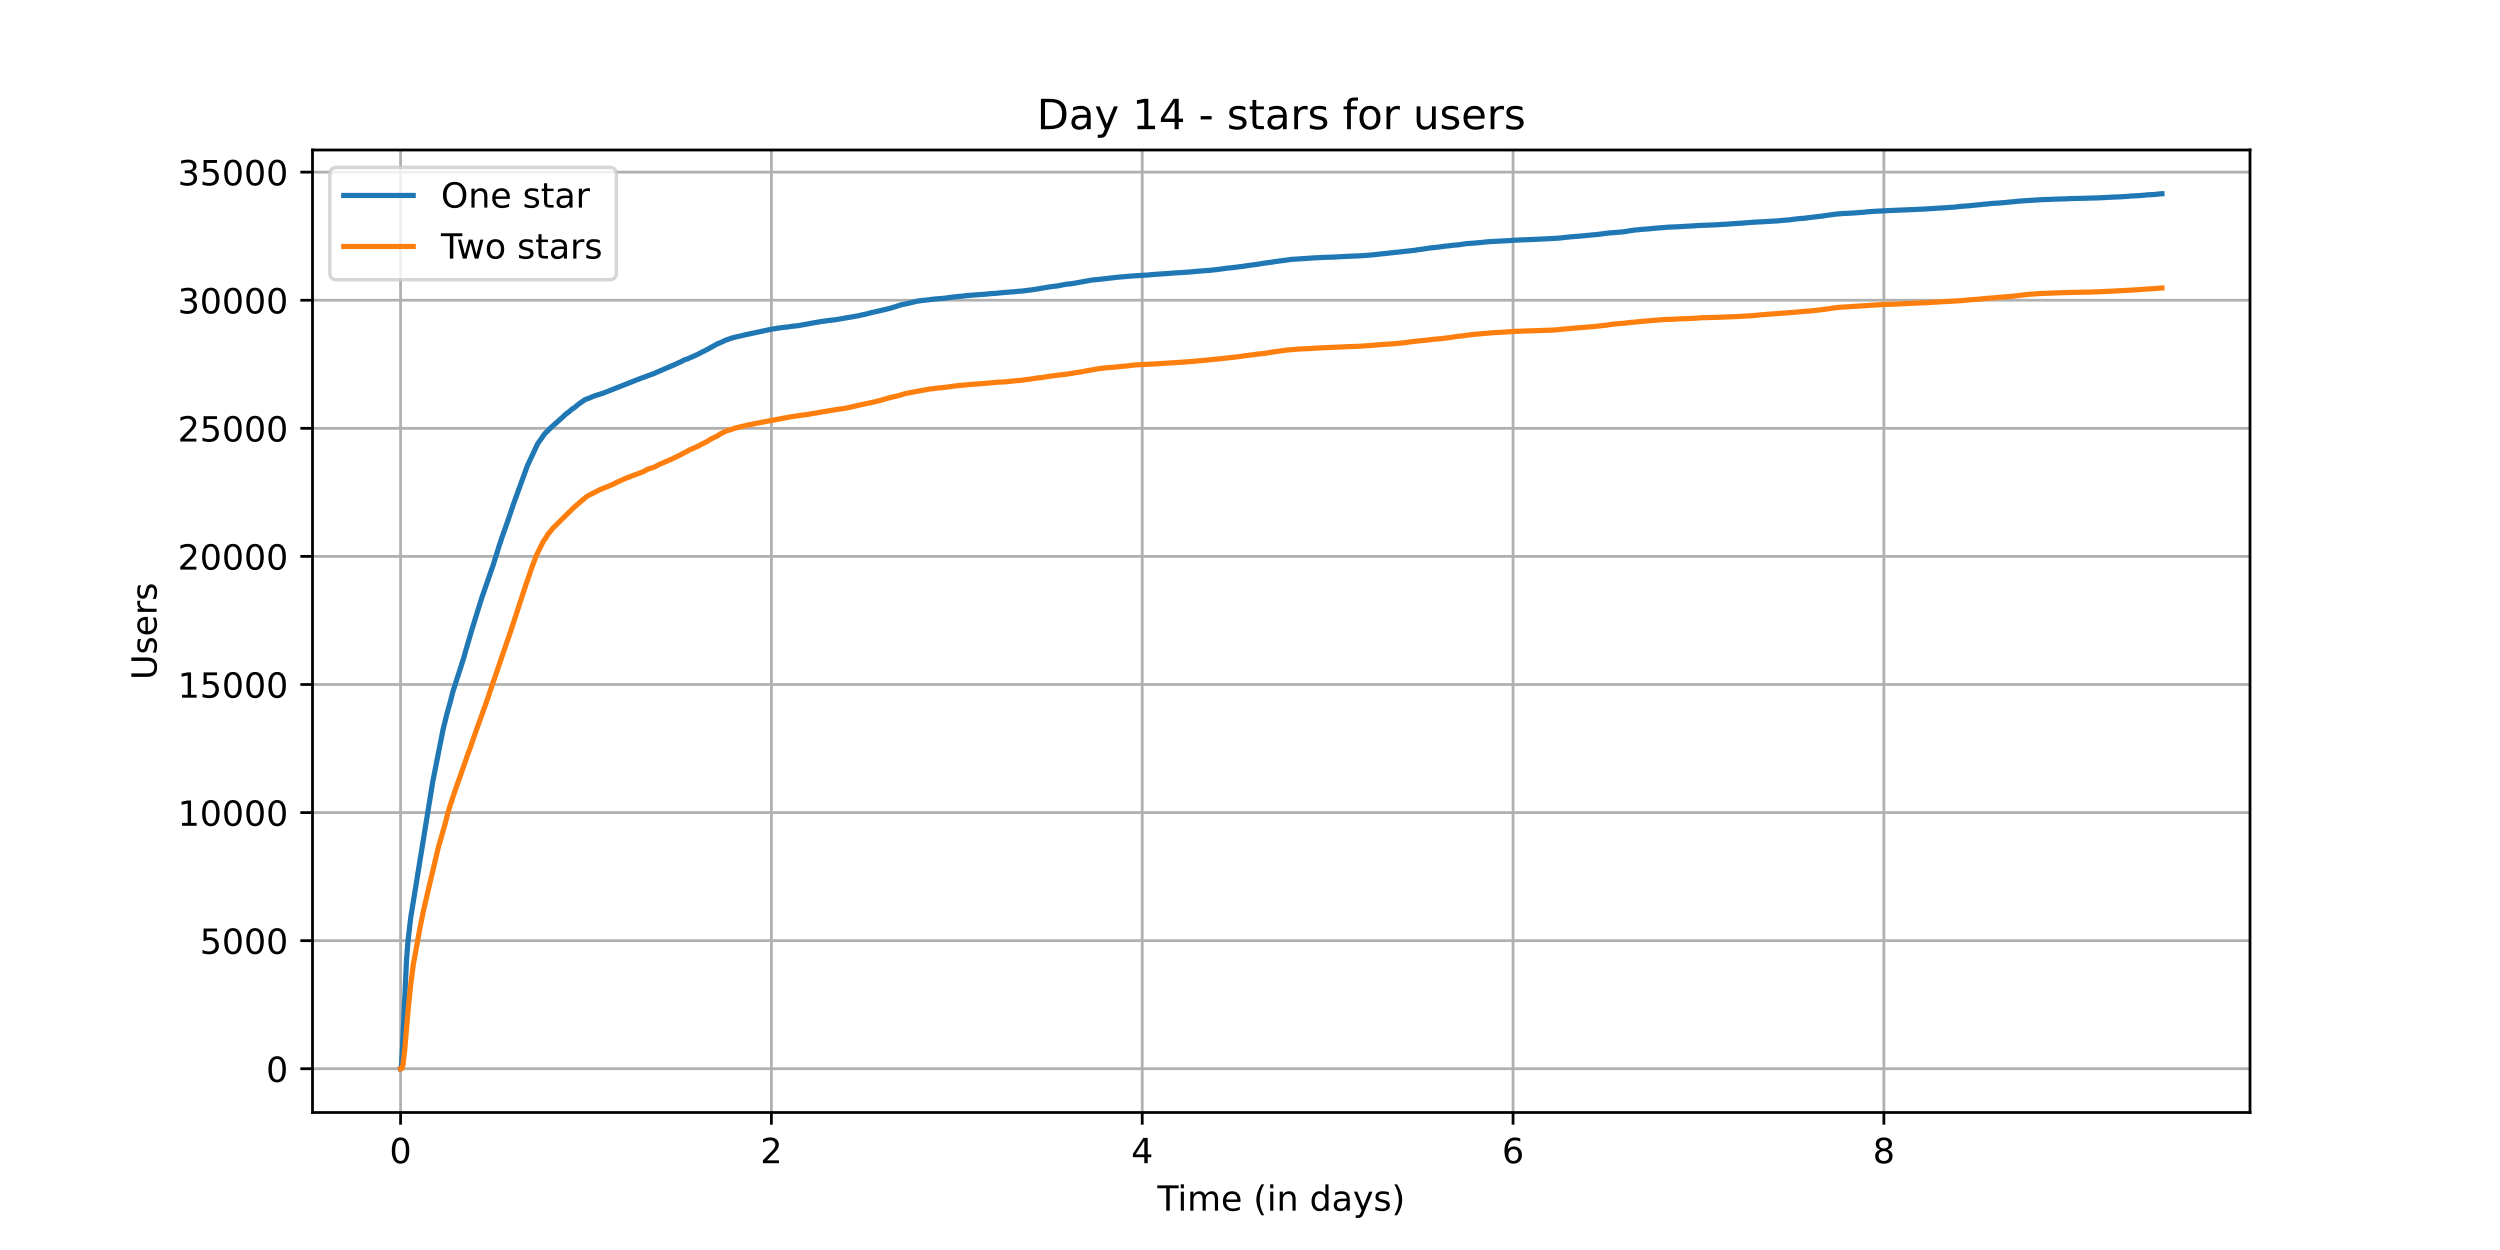 <?xml version="1.0" encoding="utf-8" standalone="no"?>
<!DOCTYPE svg PUBLIC "-//W3C//DTD SVG 1.1//EN"
  "http://www.w3.org/Graphics/SVG/1.1/DTD/svg11.dtd">
<!-- Created with matplotlib (https://matplotlib.org/) -->
<svg height="360pt" version="1.1" viewBox="0 0 720 360" width="720pt" xmlns="http://www.w3.org/2000/svg" xmlns:xlink="http://www.w3.org/1999/xlink">
 <defs>
  <style type="text/css">*{stroke-linecap:butt;stroke-linejoin:round;}</style>
 </defs>
 <g id="figure_1">
  <g id="patch_1">
   <path d="M 0 360 
L 720 360 
L 720 0 
L 0 0 
z
" style="fill:#ffffff;"/>
  </g>
  <g id="axes_1">
   <g id="patch_2">
    <path d="M 90 320.4 
L 648 320.4 
L 648 43.2 
L 90 43.2 
z
" style="fill:#ffffff;"/>
   </g>
   <g id="matplotlib.axis_1">
    <g id="xtick_1">
     <g id="line2d_1">
      <path clip-path="url(#p4c98aab9db)" d="M 115.364 320.4 
L 115.364 43.2 
" style="fill:none;stroke:#b0b0b0;stroke-linecap:square;stroke-width:0.8;"/>
     </g>
     <g id="line2d_2">
      <defs>
       <path d="M 0 0 
L 0 3.5 
" id="m13e9b5acd9" style="stroke:#000000;stroke-width:0.8;"/>
      </defs>
      <g>
       <use style="stroke:#000000;stroke-width:0.8;" x="115.364" xlink:href="#m13e9b5acd9" y="320.4"/>
      </g>
     </g>
     <g id="text_1">
      <!-- 0 -->
      <g transform="translate(112.182 334.998)scale(0.1 -0.1)">
       <defs>
        <path d="M 31.781 66.406 
Q 24.172 66.406 20.328 58.906 
Q 16.5 51.422 16.5 36.375 
Q 16.5 21.391 20.328 13.891 
Q 24.172 6.391 31.781 6.391 
Q 39.453 6.391 43.281 13.891 
Q 47.125 21.391 47.125 36.375 
Q 47.125 51.422 43.281 58.906 
Q 39.453 66.406 31.781 66.406 
z
M 31.781 74.219 
Q 44.047 74.219 50.516 64.516 
Q 56.984 54.828 56.984 36.375 
Q 56.984 17.969 50.516 8.266 
Q 44.047 -1.422 31.781 -1.422 
Q 19.531 -1.422 13.062 8.266 
Q 6.594 17.969 6.594 36.375 
Q 6.594 54.828 13.062 64.516 
Q 19.531 74.219 31.781 74.219 
z
" id="DejaVuSans-48"/>
       </defs>
       <use xlink:href="#DejaVuSans-48"/>
      </g>
     </g>
    </g>
    <g id="xtick_2">
     <g id="line2d_3">
      <path clip-path="url(#p4c98aab9db)" d="M 222.162 320.4 
L 222.162 43.2 
" style="fill:none;stroke:#b0b0b0;stroke-linecap:square;stroke-width:0.8;"/>
     </g>
     <g id="line2d_4">
      <g>
       <use style="stroke:#000000;stroke-width:0.8;" x="222.162" xlink:href="#m13e9b5acd9" y="320.4"/>
      </g>
     </g>
     <g id="text_2">
      <!-- 2 -->
      <g transform="translate(218.981 334.998)scale(0.1 -0.1)">
       <defs>
        <path d="M 19.188 8.297 
L 53.609 8.297 
L 53.609 0 
L 7.328 0 
L 7.328 8.297 
Q 12.938 14.109 22.625 23.891 
Q 32.328 33.688 34.812 36.531 
Q 39.547 41.844 41.422 45.531 
Q 43.312 49.219 43.312 52.781 
Q 43.312 58.594 39.234 62.25 
Q 35.156 65.922 28.609 65.922 
Q 23.969 65.922 18.812 64.312 
Q 13.672 62.703 7.812 59.422 
L 7.812 69.391 
Q 13.766 71.781 18.938 73 
Q 24.125 74.219 28.422 74.219 
Q 39.75 74.219 46.484 68.547 
Q 53.219 62.891 53.219 53.422 
Q 53.219 48.922 51.531 44.891 
Q 49.859 40.875 45.406 35.406 
Q 44.188 33.984 37.641 27.219 
Q 31.109 20.453 19.188 8.297 
z
" id="DejaVuSans-50"/>
       </defs>
       <use xlink:href="#DejaVuSans-50"/>
      </g>
     </g>
    </g>
    <g id="xtick_3">
     <g id="line2d_5">
      <path clip-path="url(#p4c98aab9db)" d="M 328.96 320.4 
L 328.96 43.2 
" style="fill:none;stroke:#b0b0b0;stroke-linecap:square;stroke-width:0.8;"/>
     </g>
     <g id="line2d_6">
      <g>
       <use style="stroke:#000000;stroke-width:0.8;" x="328.96" xlink:href="#m13e9b5acd9" y="320.4"/>
      </g>
     </g>
     <g id="text_3">
      <!-- 4 -->
      <g transform="translate(325.779 334.998)scale(0.1 -0.1)">
       <defs>
        <path d="M 37.797 64.312 
L 12.891 25.391 
L 37.797 25.391 
z
M 35.203 72.906 
L 47.609 72.906 
L 47.609 25.391 
L 58.016 25.391 
L 58.016 17.188 
L 47.609 17.188 
L 47.609 0 
L 37.797 0 
L 37.797 17.188 
L 4.891 17.188 
L 4.891 26.703 
z
" id="DejaVuSans-52"/>
       </defs>
       <use xlink:href="#DejaVuSans-52"/>
      </g>
     </g>
    </g>
    <g id="xtick_4">
     <g id="line2d_7">
      <path clip-path="url(#p4c98aab9db)" d="M 435.759 320.4 
L 435.759 43.2 
" style="fill:none;stroke:#b0b0b0;stroke-linecap:square;stroke-width:0.8;"/>
     </g>
     <g id="line2d_8">
      <g>
       <use style="stroke:#000000;stroke-width:0.8;" x="435.759" xlink:href="#m13e9b5acd9" y="320.4"/>
      </g>
     </g>
     <g id="text_4">
      <!-- 6 -->
      <g transform="translate(432.578 334.998)scale(0.1 -0.1)">
       <defs>
        <path d="M 33.016 40.375 
Q 26.375 40.375 22.484 35.828 
Q 18.609 31.297 18.609 23.391 
Q 18.609 15.531 22.484 10.953 
Q 26.375 6.391 33.016 6.391 
Q 39.656 6.391 43.531 10.953 
Q 47.406 15.531 47.406 23.391 
Q 47.406 31.297 43.531 35.828 
Q 39.656 40.375 33.016 40.375 
z
M 52.594 71.297 
L 52.594 62.312 
Q 48.875 64.062 45.094 64.984 
Q 41.312 65.922 37.594 65.922 
Q 27.828 65.922 22.672 59.328 
Q 17.531 52.734 16.797 39.406 
Q 19.672 43.656 24.016 45.922 
Q 28.375 48.188 33.594 48.188 
Q 44.578 48.188 50.953 41.516 
Q 57.328 34.859 57.328 23.391 
Q 57.328 12.156 50.688 5.359 
Q 44.047 -1.422 33.016 -1.422 
Q 20.359 -1.422 13.672 8.266 
Q 6.984 17.969 6.984 36.375 
Q 6.984 53.656 15.188 63.938 
Q 23.391 74.219 37.203 74.219 
Q 40.922 74.219 44.703 73.484 
Q 48.484 72.75 52.594 71.297 
z
" id="DejaVuSans-54"/>
       </defs>
       <use xlink:href="#DejaVuSans-54"/>
      </g>
     </g>
    </g>
    <g id="xtick_5">
     <g id="line2d_9">
      <path clip-path="url(#p4c98aab9db)" d="M 542.557 320.4 
L 542.557 43.2 
" style="fill:none;stroke:#b0b0b0;stroke-linecap:square;stroke-width:0.8;"/>
     </g>
     <g id="line2d_10">
      <g>
       <use style="stroke:#000000;stroke-width:0.8;" x="542.557" xlink:href="#m13e9b5acd9" y="320.4"/>
      </g>
     </g>
     <g id="text_5">
      <!-- 8 -->
      <g transform="translate(539.376 334.998)scale(0.1 -0.1)">
       <defs>
        <path d="M 31.781 34.625 
Q 24.75 34.625 20.719 30.859 
Q 16.703 27.094 16.703 20.516 
Q 16.703 13.922 20.719 10.156 
Q 24.75 6.391 31.781 6.391 
Q 38.812 6.391 42.859 10.172 
Q 46.922 13.969 46.922 20.516 
Q 46.922 27.094 42.891 30.859 
Q 38.875 34.625 31.781 34.625 
z
M 21.922 38.812 
Q 15.578 40.375 12.031 44.719 
Q 8.5 49.078 8.5 55.328 
Q 8.5 64.062 14.719 69.141 
Q 20.953 74.219 31.781 74.219 
Q 42.672 74.219 48.875 69.141 
Q 55.078 64.062 55.078 55.328 
Q 55.078 49.078 51.531 44.719 
Q 48 40.375 41.703 38.812 
Q 48.828 37.156 52.797 32.312 
Q 56.781 27.484 56.781 20.516 
Q 56.781 9.906 50.312 4.234 
Q 43.844 -1.422 31.781 -1.422 
Q 19.734 -1.422 13.25 4.234 
Q 6.781 9.906 6.781 20.516 
Q 6.781 27.484 10.781 32.312 
Q 14.797 37.156 21.922 38.812 
z
M 18.312 54.391 
Q 18.312 48.734 21.844 45.562 
Q 25.391 42.391 31.781 42.391 
Q 38.141 42.391 41.719 45.562 
Q 45.312 48.734 45.312 54.391 
Q 45.312 60.062 41.719 63.234 
Q 38.141 66.406 31.781 66.406 
Q 25.391 66.406 21.844 63.234 
Q 18.312 60.062 18.312 54.391 
z
" id="DejaVuSans-56"/>
       </defs>
       <use xlink:href="#DejaVuSans-56"/>
      </g>
     </g>
    </g>
    <g id="text_6">
     <!-- Time (in days) -->
     <g transform="translate(333.327 348.677)scale(0.1 -0.1)">
      <defs>
       <path d="M -0.297 72.906 
L 61.375 72.906 
L 61.375 64.594 
L 35.5 64.594 
L 35.5 0 
L 25.594 0 
L 25.594 64.594 
L -0.297 64.594 
z
" id="DejaVuSans-84"/>
       <path d="M 9.422 54.688 
L 18.406 54.688 
L 18.406 0 
L 9.422 0 
z
M 9.422 75.984 
L 18.406 75.984 
L 18.406 64.594 
L 9.422 64.594 
z
" id="DejaVuSans-105"/>
       <path d="M 52 44.188 
Q 55.375 50.25 60.062 53.125 
Q 64.75 56 71.094 56 
Q 79.641 56 84.281 50.016 
Q 88.922 44.047 88.922 33.016 
L 88.922 0 
L 79.891 0 
L 79.891 32.719 
Q 79.891 40.578 77.094 44.375 
Q 74.312 48.188 68.609 48.188 
Q 61.625 48.188 57.562 43.547 
Q 53.516 38.922 53.516 30.906 
L 53.516 0 
L 44.484 0 
L 44.484 32.719 
Q 44.484 40.625 41.703 44.406 
Q 38.922 48.188 33.109 48.188 
Q 26.219 48.188 22.156 43.531 
Q 18.109 38.875 18.109 30.906 
L 18.109 0 
L 9.078 0 
L 9.078 54.688 
L 18.109 54.688 
L 18.109 46.188 
Q 21.188 51.219 25.484 53.609 
Q 29.781 56 35.688 56 
Q 41.656 56 45.828 52.969 
Q 50 49.953 52 44.188 
z
" id="DejaVuSans-109"/>
       <path d="M 56.203 29.594 
L 56.203 25.203 
L 14.891 25.203 
Q 15.484 15.922 20.484 11.062 
Q 25.484 6.203 34.422 6.203 
Q 39.594 6.203 44.453 7.469 
Q 49.312 8.734 54.109 11.281 
L 54.109 2.781 
Q 49.266 0.734 44.188 -0.344 
Q 39.109 -1.422 33.891 -1.422 
Q 20.797 -1.422 13.156 6.188 
Q 5.516 13.812 5.516 26.812 
Q 5.516 40.234 12.766 48.109 
Q 20.016 56 32.328 56 
Q 43.359 56 49.781 48.891 
Q 56.203 41.797 56.203 29.594 
z
M 47.219 32.234 
Q 47.125 39.594 43.094 43.984 
Q 39.062 48.391 32.422 48.391 
Q 24.906 48.391 20.391 44.141 
Q 15.875 39.891 15.188 32.172 
z
" id="DejaVuSans-101"/>
       <path id="DejaVuSans-32"/>
       <path d="M 31 75.875 
Q 24.469 64.656 21.281 53.656 
Q 18.109 42.672 18.109 31.391 
Q 18.109 20.125 21.312 9.062 
Q 24.516 -2 31 -13.188 
L 23.188 -13.188 
Q 15.875 -1.703 12.234 9.375 
Q 8.594 20.453 8.594 31.391 
Q 8.594 42.281 12.203 53.312 
Q 15.828 64.359 23.188 75.875 
z
" id="DejaVuSans-40"/>
       <path d="M 54.891 33.016 
L 54.891 0 
L 45.906 0 
L 45.906 32.719 
Q 45.906 40.484 42.875 44.328 
Q 39.844 48.188 33.797 48.188 
Q 26.516 48.188 22.312 43.547 
Q 18.109 38.922 18.109 30.906 
L 18.109 0 
L 9.078 0 
L 9.078 54.688 
L 18.109 54.688 
L 18.109 46.188 
Q 21.344 51.125 25.703 53.562 
Q 30.078 56 35.797 56 
Q 45.219 56 50.047 50.172 
Q 54.891 44.344 54.891 33.016 
z
" id="DejaVuSans-110"/>
       <path d="M 45.406 46.391 
L 45.406 75.984 
L 54.391 75.984 
L 54.391 0 
L 45.406 0 
L 45.406 8.203 
Q 42.578 3.328 38.25 0.953 
Q 33.938 -1.422 27.875 -1.422 
Q 17.969 -1.422 11.734 6.484 
Q 5.516 14.406 5.516 27.297 
Q 5.516 40.188 11.734 48.094 
Q 17.969 56 27.875 56 
Q 33.938 56 38.25 53.625 
Q 42.578 51.266 45.406 46.391 
z
M 14.797 27.297 
Q 14.797 17.391 18.875 11.75 
Q 22.953 6.109 30.078 6.109 
Q 37.203 6.109 41.297 11.75 
Q 45.406 17.391 45.406 27.297 
Q 45.406 37.203 41.297 42.844 
Q 37.203 48.484 30.078 48.484 
Q 22.953 48.484 18.875 42.844 
Q 14.797 37.203 14.797 27.297 
z
" id="DejaVuSans-100"/>
       <path d="M 34.281 27.484 
Q 23.391 27.484 19.188 25 
Q 14.984 22.516 14.984 16.5 
Q 14.984 11.719 18.141 8.906 
Q 21.297 6.109 26.703 6.109 
Q 34.188 6.109 38.703 11.406 
Q 43.219 16.703 43.219 25.484 
L 43.219 27.484 
z
M 52.203 31.203 
L 52.203 0 
L 43.219 0 
L 43.219 8.297 
Q 40.141 3.328 35.547 0.953 
Q 30.953 -1.422 24.312 -1.422 
Q 15.922 -1.422 10.953 3.297 
Q 6 8.016 6 15.922 
Q 6 25.141 12.172 29.828 
Q 18.359 34.516 30.609 34.516 
L 43.219 34.516 
L 43.219 35.406 
Q 43.219 41.609 39.141 45 
Q 35.062 48.391 27.688 48.391 
Q 23 48.391 18.547 47.266 
Q 14.109 46.141 10.016 43.891 
L 10.016 52.203 
Q 14.938 54.109 19.578 55.047 
Q 24.219 56 28.609 56 
Q 40.484 56 46.344 49.844 
Q 52.203 43.703 52.203 31.203 
z
" id="DejaVuSans-97"/>
       <path d="M 32.172 -5.078 
Q 28.375 -14.844 24.75 -17.812 
Q 21.141 -20.797 15.094 -20.797 
L 7.906 -20.797 
L 7.906 -13.281 
L 13.188 -13.281 
Q 16.891 -13.281 18.938 -11.516 
Q 21 -9.766 23.484 -3.219 
L 25.094 0.875 
L 2.984 54.688 
L 12.5 54.688 
L 29.594 11.922 
L 46.688 54.688 
L 56.203 54.688 
z
" id="DejaVuSans-121"/>
       <path d="M 44.281 53.078 
L 44.281 44.578 
Q 40.484 46.531 36.375 47.5 
Q 32.281 48.484 27.875 48.484 
Q 21.188 48.484 17.844 46.438 
Q 14.5 44.391 14.5 40.281 
Q 14.5 37.156 16.891 35.375 
Q 19.281 33.594 26.516 31.984 
L 29.594 31.297 
Q 39.156 29.25 43.188 25.516 
Q 47.219 21.781 47.219 15.094 
Q 47.219 7.469 41.188 3.016 
Q 35.156 -1.422 24.609 -1.422 
Q 20.219 -1.422 15.453 -0.562 
Q 10.688 0.297 5.422 2 
L 5.422 11.281 
Q 10.406 8.688 15.234 7.391 
Q 20.062 6.109 24.812 6.109 
Q 31.156 6.109 34.562 8.281 
Q 37.984 10.453 37.984 14.406 
Q 37.984 18.062 35.516 20.016 
Q 33.062 21.969 24.703 23.781 
L 21.578 24.516 
Q 13.234 26.266 9.516 29.906 
Q 5.812 33.547 5.812 39.891 
Q 5.812 47.609 11.281 51.797 
Q 16.75 56 26.812 56 
Q 31.781 56 36.172 55.266 
Q 40.578 54.547 44.281 53.078 
z
" id="DejaVuSans-115"/>
       <path d="M 8.016 75.875 
L 15.828 75.875 
Q 23.141 64.359 26.781 53.312 
Q 30.422 42.281 30.422 31.391 
Q 30.422 20.453 26.781 9.375 
Q 23.141 -1.703 15.828 -13.188 
L 8.016 -13.188 
Q 14.5 -2 17.703 9.062 
Q 20.906 20.125 20.906 31.391 
Q 20.906 42.672 17.703 53.656 
Q 14.5 64.656 8.016 75.875 
z
" id="DejaVuSans-41"/>
      </defs>
      <use xlink:href="#DejaVuSans-84"/>
      <use x="57.959" xlink:href="#DejaVuSans-105"/>
      <use x="85.742" xlink:href="#DejaVuSans-109"/>
      <use x="183.154" xlink:href="#DejaVuSans-101"/>
      <use x="244.678" xlink:href="#DejaVuSans-32"/>
      <use x="276.465" xlink:href="#DejaVuSans-40"/>
      <use x="315.479" xlink:href="#DejaVuSans-105"/>
      <use x="343.262" xlink:href="#DejaVuSans-110"/>
      <use x="406.641" xlink:href="#DejaVuSans-32"/>
      <use x="438.428" xlink:href="#DejaVuSans-100"/>
      <use x="501.904" xlink:href="#DejaVuSans-97"/>
      <use x="563.184" xlink:href="#DejaVuSans-121"/>
      <use x="622.363" xlink:href="#DejaVuSans-115"/>
      <use x="674.463" xlink:href="#DejaVuSans-41"/>
     </g>
    </g>
   </g>
   <g id="matplotlib.axis_2">
    <g id="ytick_1">
     <g id="line2d_11">
      <path clip-path="url(#p4c98aab9db)" d="M 90 307.8 
L 648 307.8 
" style="fill:none;stroke:#b0b0b0;stroke-linecap:square;stroke-width:0.8;"/>
     </g>
     <g id="line2d_12">
      <defs>
       <path d="M 0 0 
L -3.5 0 
" id="mb13a3e4999" style="stroke:#000000;stroke-width:0.8;"/>
      </defs>
      <g>
       <use style="stroke:#000000;stroke-width:0.8;" x="90" xlink:href="#mb13a3e4999" y="307.8"/>
      </g>
     </g>
     <g id="text_7">
      <!-- 0 -->
      <g transform="translate(76.638 311.599)scale(0.1 -0.1)">
       <use xlink:href="#DejaVuSans-48"/>
      </g>
     </g>
    </g>
    <g id="ytick_2">
     <g id="line2d_13">
      <path clip-path="url(#p4c98aab9db)" d="M 90 270.912 
L 648 270.912 
" style="fill:none;stroke:#b0b0b0;stroke-linecap:square;stroke-width:0.8;"/>
     </g>
     <g id="line2d_14">
      <g>
       <use style="stroke:#000000;stroke-width:0.8;" x="90" xlink:href="#mb13a3e4999" y="270.912"/>
      </g>
     </g>
     <g id="text_8">
      <!-- 5000 -->
      <g transform="translate(57.55 274.711)scale(0.1 -0.1)">
       <defs>
        <path d="M 10.797 72.906 
L 49.516 72.906 
L 49.516 64.594 
L 19.828 64.594 
L 19.828 46.734 
Q 21.969 47.469 24.109 47.828 
Q 26.266 48.188 28.422 48.188 
Q 40.625 48.188 47.75 41.5 
Q 54.891 34.812 54.891 23.391 
Q 54.891 11.625 47.562 5.094 
Q 40.234 -1.422 26.906 -1.422 
Q 22.312 -1.422 17.547 -0.641 
Q 12.797 0.141 7.719 1.703 
L 7.719 11.625 
Q 12.109 9.234 16.797 8.062 
Q 21.484 6.891 26.703 6.891 
Q 35.156 6.891 40.078 11.328 
Q 45.016 15.766 45.016 23.391 
Q 45.016 31 40.078 35.438 
Q 35.156 39.891 26.703 39.891 
Q 22.75 39.891 18.812 39.016 
Q 14.891 38.141 10.797 36.281 
z
" id="DejaVuSans-53"/>
       </defs>
       <use xlink:href="#DejaVuSans-53"/>
       <use x="63.623" xlink:href="#DejaVuSans-48"/>
       <use x="127.246" xlink:href="#DejaVuSans-48"/>
       <use x="190.869" xlink:href="#DejaVuSans-48"/>
      </g>
     </g>
    </g>
    <g id="ytick_3">
     <g id="line2d_15">
      <path clip-path="url(#p4c98aab9db)" d="M 90 234.023 
L 648 234.023 
" style="fill:none;stroke:#b0b0b0;stroke-linecap:square;stroke-width:0.8;"/>
     </g>
     <g id="line2d_16">
      <g>
       <use style="stroke:#000000;stroke-width:0.8;" x="90" xlink:href="#mb13a3e4999" y="234.023"/>
      </g>
     </g>
     <g id="text_9">
      <!-- 10000 -->
      <g transform="translate(51.188 237.822)scale(0.1 -0.1)">
       <defs>
        <path d="M 12.406 8.297 
L 28.516 8.297 
L 28.516 63.922 
L 10.984 60.406 
L 10.984 69.391 
L 28.422 72.906 
L 38.281 72.906 
L 38.281 8.297 
L 54.391 8.297 
L 54.391 0 
L 12.406 0 
z
" id="DejaVuSans-49"/>
       </defs>
       <use xlink:href="#DejaVuSans-49"/>
       <use x="63.623" xlink:href="#DejaVuSans-48"/>
       <use x="127.246" xlink:href="#DejaVuSans-48"/>
       <use x="190.869" xlink:href="#DejaVuSans-48"/>
       <use x="254.492" xlink:href="#DejaVuSans-48"/>
      </g>
     </g>
    </g>
    <g id="ytick_4">
     <g id="line2d_17">
      <path clip-path="url(#p4c98aab9db)" d="M 90 197.135 
L 648 197.135 
" style="fill:none;stroke:#b0b0b0;stroke-linecap:square;stroke-width:0.8;"/>
     </g>
     <g id="line2d_18">
      <g>
       <use style="stroke:#000000;stroke-width:0.8;" x="90" xlink:href="#mb13a3e4999" y="197.135"/>
      </g>
     </g>
     <g id="text_10">
      <!-- 15000 -->
      <g transform="translate(51.188 200.934)scale(0.1 -0.1)">
       <use xlink:href="#DejaVuSans-49"/>
       <use x="63.623" xlink:href="#DejaVuSans-53"/>
       <use x="127.246" xlink:href="#DejaVuSans-48"/>
       <use x="190.869" xlink:href="#DejaVuSans-48"/>
       <use x="254.492" xlink:href="#DejaVuSans-48"/>
      </g>
     </g>
    </g>
    <g id="ytick_5">
     <g id="line2d_19">
      <path clip-path="url(#p4c98aab9db)" d="M 90 160.246 
L 648 160.246 
" style="fill:none;stroke:#b0b0b0;stroke-linecap:square;stroke-width:0.8;"/>
     </g>
     <g id="line2d_20">
      <g>
       <use style="stroke:#000000;stroke-width:0.8;" x="90" xlink:href="#mb13a3e4999" y="160.246"/>
      </g>
     </g>
     <g id="text_11">
      <!-- 20000 -->
      <g transform="translate(51.188 164.045)scale(0.1 -0.1)">
       <use xlink:href="#DejaVuSans-50"/>
       <use x="63.623" xlink:href="#DejaVuSans-48"/>
       <use x="127.246" xlink:href="#DejaVuSans-48"/>
       <use x="190.869" xlink:href="#DejaVuSans-48"/>
       <use x="254.492" xlink:href="#DejaVuSans-48"/>
      </g>
     </g>
    </g>
    <g id="ytick_6">
     <g id="line2d_21">
      <path clip-path="url(#p4c98aab9db)" d="M 90 123.358 
L 648 123.358 
" style="fill:none;stroke:#b0b0b0;stroke-linecap:square;stroke-width:0.8;"/>
     </g>
     <g id="line2d_22">
      <g>
       <use style="stroke:#000000;stroke-width:0.8;" x="90" xlink:href="#mb13a3e4999" y="123.358"/>
      </g>
     </g>
     <g id="text_12">
      <!-- 25000 -->
      <g transform="translate(51.188 127.157)scale(0.1 -0.1)">
       <use xlink:href="#DejaVuSans-50"/>
       <use x="63.623" xlink:href="#DejaVuSans-53"/>
       <use x="127.246" xlink:href="#DejaVuSans-48"/>
       <use x="190.869" xlink:href="#DejaVuSans-48"/>
       <use x="254.492" xlink:href="#DejaVuSans-48"/>
      </g>
     </g>
    </g>
    <g id="ytick_7">
     <g id="line2d_23">
      <path clip-path="url(#p4c98aab9db)" d="M 90 86.469 
L 648 86.469 
" style="fill:none;stroke:#b0b0b0;stroke-linecap:square;stroke-width:0.8;"/>
     </g>
     <g id="line2d_24">
      <g>
       <use style="stroke:#000000;stroke-width:0.8;" x="90" xlink:href="#mb13a3e4999" y="86.469"/>
      </g>
     </g>
     <g id="text_13">
      <!-- 30000 -->
      <g transform="translate(51.188 90.268)scale(0.1 -0.1)">
       <defs>
        <path d="M 40.578 39.312 
Q 47.656 37.797 51.625 33 
Q 55.609 28.219 55.609 21.188 
Q 55.609 10.406 48.188 4.484 
Q 40.766 -1.422 27.094 -1.422 
Q 22.516 -1.422 17.656 -0.516 
Q 12.797 0.391 7.625 2.203 
L 7.625 11.719 
Q 11.719 9.328 16.594 8.109 
Q 21.484 6.891 26.812 6.891 
Q 36.078 6.891 40.938 10.547 
Q 45.797 14.203 45.797 21.188 
Q 45.797 27.641 41.281 31.266 
Q 36.766 34.906 28.719 34.906 
L 20.219 34.906 
L 20.219 43.016 
L 29.109 43.016 
Q 36.375 43.016 40.234 45.922 
Q 44.094 48.828 44.094 54.297 
Q 44.094 59.906 40.109 62.906 
Q 36.141 65.922 28.719 65.922 
Q 24.656 65.922 20.016 65.031 
Q 15.375 64.156 9.812 62.312 
L 9.812 71.094 
Q 15.438 72.656 20.344 73.438 
Q 25.25 74.219 29.594 74.219 
Q 40.828 74.219 47.359 69.109 
Q 53.906 64.016 53.906 55.328 
Q 53.906 49.266 50.438 45.094 
Q 46.969 40.922 40.578 39.312 
z
" id="DejaVuSans-51"/>
       </defs>
       <use xlink:href="#DejaVuSans-51"/>
       <use x="63.623" xlink:href="#DejaVuSans-48"/>
       <use x="127.246" xlink:href="#DejaVuSans-48"/>
       <use x="190.869" xlink:href="#DejaVuSans-48"/>
       <use x="254.492" xlink:href="#DejaVuSans-48"/>
      </g>
     </g>
    </g>
    <g id="ytick_8">
     <g id="line2d_25">
      <path clip-path="url(#p4c98aab9db)" d="M 90 49.581 
L 648 49.581 
" style="fill:none;stroke:#b0b0b0;stroke-linecap:square;stroke-width:0.8;"/>
     </g>
     <g id="line2d_26">
      <g>
       <use style="stroke:#000000;stroke-width:0.8;" x="90" xlink:href="#mb13a3e4999" y="49.581"/>
      </g>
     </g>
     <g id="text_14">
      <!-- 35000 -->
      <g transform="translate(51.188 53.38)scale(0.1 -0.1)">
       <use xlink:href="#DejaVuSans-51"/>
       <use x="63.623" xlink:href="#DejaVuSans-53"/>
       <use x="127.246" xlink:href="#DejaVuSans-48"/>
       <use x="190.869" xlink:href="#DejaVuSans-48"/>
       <use x="254.492" xlink:href="#DejaVuSans-48"/>
      </g>
     </g>
    </g>
    <g id="text_15">
     <!-- Users -->
     <g transform="translate(45.108 195.801)rotate(-90)scale(0.1 -0.1)">
      <defs>
       <path d="M 8.688 72.906 
L 18.609 72.906 
L 18.609 28.609 
Q 18.609 16.891 22.844 11.734 
Q 27.094 6.594 36.625 6.594 
Q 46.094 6.594 50.344 11.734 
Q 54.594 16.891 54.594 28.609 
L 54.594 72.906 
L 64.5 72.906 
L 64.5 27.391 
Q 64.5 13.141 57.438 5.859 
Q 50.391 -1.422 36.625 -1.422 
Q 22.797 -1.422 15.734 5.859 
Q 8.688 13.141 8.688 27.391 
z
" id="DejaVuSans-85"/>
       <path d="M 41.109 46.297 
Q 39.594 47.172 37.812 47.578 
Q 36.031 48 33.891 48 
Q 26.266 48 22.188 43.047 
Q 18.109 38.094 18.109 28.812 
L 18.109 0 
L 9.078 0 
L 9.078 54.688 
L 18.109 54.688 
L 18.109 46.188 
Q 20.953 51.172 25.484 53.578 
Q 30.031 56 36.531 56 
Q 37.453 56 38.578 55.875 
Q 39.703 55.766 41.062 55.516 
z
" id="DejaVuSans-114"/>
      </defs>
      <use xlink:href="#DejaVuSans-85"/>
      <use x="73.193" xlink:href="#DejaVuSans-115"/>
      <use x="125.293" xlink:href="#DejaVuSans-101"/>
      <use x="186.816" xlink:href="#DejaVuSans-114"/>
      <use x="227.93" xlink:href="#DejaVuSans-115"/>
     </g>
    </g>
   </g>
   <g id="line2d_27">
    <path clip-path="url(#p4c98aab9db)" d="M 115.364 307.8 
L 115.496 307.763 
L 115.606 307.306 
L 115.9 301.986 
L 117.076 276.437 
L 117.554 270.513 
L 118.289 264.257 
L 124.647 225.052 
L 127.587 210.164 
L 128.763 205.398 
L 129.719 202.004 
L 130.307 199.658 
L 130.491 199.031 
L 131.226 196.744 
L 131.373 196.22 
L 131.74 195.113 
L 132.806 191.837 
L 133.247 190.421 
L 133.581 189.41 
L 133.987 187.868 
L 134.207 187.123 
L 135.898 181.368 
L 137.514 176.123 
L 137.882 174.957 
L 138.433 173.216 
L 138.801 172.036 
L 142.072 162.614 
L 143.909 156.712 
L 144.02 156.447 
L 144.571 154.75 
L 146.042 150.589 
L 146.188 150.19 
L 147.548 146.169 
L 147.769 145.476 
L 151.886 134.136 
L 154.827 127.843 
L 155.893 126.316 
L 156.113 126.021 
L 156.812 124.995 
L 157.364 124.413 
L 157.731 124.103 
L 158.063 123.726 
L 158.357 123.453 
L 158.687 123.107 
L 160.708 121.329 
L 162.253 119.942 
L 162.51 119.683 
L 162.841 119.351 
L 163.686 118.732 
L 164.679 117.891 
L 165.671 117.212 
L 165.928 116.976 
L 166.406 116.57 
L 166.92 116.201 
L 167.288 115.936 
L 168.39 115.161 
L 168.648 115.065 
L 169.016 114.895 
L 169.751 114.645 
L 170.67 114.217 
L 171.405 113.958 
L 171.883 113.789 
L 172.875 113.508 
L 173.059 113.42 
L 173.501 113.309 
L 184.718 108.883 
L 185.048 108.779 
L 188.54 107.503 
L 188.907 107.318 
L 189.642 107.001 
L 194.456 104.935 
L 194.714 104.81 
L 195.081 104.626 
L 195.853 104.294 
L 196.294 104.094 
L 196.919 103.726 
L 197.213 103.615 
L 198.058 103.335 
L 200.705 102.169 
L 202.065 101.468 
L 202.322 101.328 
L 202.543 101.217 
L 203.793 100.597 
L 206.624 99.004 
L 206.991 98.893 
L 207.212 98.775 
L 207.727 98.576 
L 208.205 98.325 
L 208.499 98.222 
L 208.977 97.971 
L 211.072 97.255 
L 214.381 96.488 
L 214.638 96.422 
L 222.099 94.828 
L 222.577 94.747 
L 223.385 94.636 
L 223.679 94.577 
L 224.304 94.467 
L 225.847 94.267 
L 227.023 94.164 
L 227.244 94.112 
L 227.868 94.002 
L 228.971 93.891 
L 229.889 93.78 
L 235.549 92.762 
L 236.247 92.652 
L 238.158 92.371 
L 239.04 92.261 
L 240.253 92.128 
L 241.025 92.017 
L 245.51 91.235 
L 246.098 91.132 
L 246.649 91.029 
L 247.311 90.918 
L 248.083 90.726 
L 248.597 90.623 
L 249.148 90.512 
L 249.626 90.401 
L 251.134 89.988 
L 251.723 89.87 
L 255.363 89.037 
L 255.657 88.941 
L 255.988 88.852 
L 256.503 88.756 
L 256.944 88.609 
L 258.01 88.291 
L 258.525 88.107 
L 259.775 87.723 
L 260.363 87.613 
L 260.657 87.561 
L 264.039 86.772 
L 264.333 86.72 
L 265.068 86.609 
L 266.428 86.447 
L 267.531 86.336 
L 268.046 86.248 
L 269.259 86.115 
L 270.656 86.004 
L 271.648 85.916 
L 272.53 85.812 
L 272.787 85.776 
L 273.559 85.672 
L 274 85.606 
L 275.029 85.495 
L 276.278 85.355 
L 277.529 85.252 
L 278.043 85.163 
L 278.851 85.112 
L 279.844 85.001 
L 280.579 84.964 
L 281.904 84.853 
L 282.713 84.802 
L 284.184 84.698 
L 284.441 84.654 
L 285.691 84.544 
L 286.426 84.507 
L 287.676 84.396 
L 288.08 84.344 
L 289.255 84.234 
L 290.175 84.16 
L 291.755 84.049 
L 292.857 83.939 
L 294.033 83.835 
L 294.364 83.82 
L 295.908 83.621 
L 296.826 83.511 
L 298.848 83.216 
L 299.436 83.105 
L 302.67 82.559 
L 303.588 82.448 
L 304.728 82.33 
L 305.169 82.227 
L 305.684 82.131 
L 306.161 82.02 
L 306.603 81.954 
L 307.227 81.843 
L 308.331 81.733 
L 309.14 81.622 
L 314.362 80.678 
L 315.244 80.567 
L 316.126 80.501 
L 317.156 80.39 
L 318.295 80.272 
L 319.067 80.161 
L 319.471 80.117 
L 320.684 79.984 
L 321.603 79.873 
L 322.669 79.77 
L 324.101 79.659 
L 325.13 79.564 
L 326.454 79.453 
L 327.151 79.423 
L 328.511 79.32 
L 328.842 79.305 
L 330.716 79.202 
L 330.936 79.165 
L 332.149 79.055 
L 333.031 78.988 
L 334.648 78.877 
L 335.457 78.826 
L 336.964 78.723 
L 337.368 78.671 
L 339.131 78.56 
L 339.867 78.523 
L 341.373 78.413 
L 342.145 78.368 
L 343.395 78.258 
L 344.46 78.154 
L 345.967 78.044 
L 346.96 77.955 
L 348.54 77.845 
L 349.826 77.697 
L 350.855 77.586 
L 352.619 77.343 
L 353.464 77.232 
L 353.868 77.188 
L 355.007 77.077 
L 355.449 77.018 
L 357.029 76.812 
L 357.947 76.723 
L 358.205 76.657 
L 358.646 76.598 
L 360.706 76.295 
L 361.661 76.185 
L 364.272 75.771 
L 365.007 75.661 
L 366.405 75.491 
L 366.956 75.38 
L 368.794 75.122 
L 369.677 75.012 
L 371.258 74.805 
L 371.993 74.694 
L 372.765 74.65 
L 374.567 74.539 
L 375.412 74.48 
L 376.993 74.37 
L 377.875 74.303 
L 380.08 74.193 
L 380.888 74.141 
L 384.196 74.03 
L 385.005 73.979 
L 387.32 73.868 
L 388.092 73.824 
L 390.701 73.713 
L 391.362 73.691 
L 393.053 73.58 
L 393.935 73.514 
L 395.331 73.403 
L 396.617 73.256 
L 407.68 72.06 
L 408.01 71.972 
L 408.93 71.869 
L 409.408 71.795 
L 411.833 71.411 
L 413.083 71.301 
L 414.516 71.123 
L 415.398 71.02 
L 415.949 70.917 
L 417.198 70.806 
L 418.779 70.6 
L 420.212 70.489 
L 422.381 70.164 
L 423.96 70.054 
L 424.769 70.002 
L 425.871 69.891 
L 426.827 69.81 
L 427.782 69.7 
L 428.15 69.67 
L 429.51 69.559 
L 430.245 69.523 
L 432.413 69.412 
L 433.148 69.375 
L 435.132 69.264 
L 436.088 69.183 
L 438.844 69.072 
L 439.542 69.043 
L 442.298 68.932 
L 443.107 68.881 
L 445.606 68.77 
L 446.378 68.726 
L 448.399 68.615 
L 449.391 68.527 
L 450.42 68.416 
L 450.714 68.364 
L 451.633 68.29 
L 452.662 68.18 
L 453.581 68.106 
L 454.904 68.01 
L 455.124 67.988 
L 456.3 67.877 
L 457.366 67.774 
L 458.542 67.663 
L 459.57 67.567 
L 460.637 67.457 
L 462.363 67.221 
L 463.649 67.073 
L 465.194 66.962 
L 466.186 66.874 
L 467.509 66.763 
L 470.266 66.328 
L 471.038 66.217 
L 471.737 66.188 
L 472.581 66.077 
L 473.427 66.018 
L 474.897 65.907 
L 476.073 65.782 
L 477.359 65.671 
L 478.314 65.59 
L 479.931 65.48 
L 480.336 65.428 
L 482.981 65.317 
L 483.312 65.302 
L 485.149 65.199 
L 485.517 65.17 
L 487.612 65.059 
L 488.604 64.97 
L 491.397 64.86 
L 492.096 64.83 
L 494.852 64.72 
L 495.734 64.653 
L 497.645 64.543 
L 498.674 64.447 
L 500.547 64.336 
L 501.359 64.284 
L 502.755 64.174 
L 503.601 64.115 
L 504.961 64.004 
L 505.769 63.952 
L 508.121 63.842 
L 509.003 63.775 
L 511.097 63.665 
L 511.869 63.62 
L 513.081 63.51 
L 514.073 63.421 
L 515.323 63.325 
L 515.617 63.274 
L 516.389 63.163 
L 517.675 63.015 
L 518.741 62.905 
L 519.476 62.868 
L 520.321 62.757 
L 521.682 62.595 
L 522.564 62.484 
L 523.888 62.329 
L 524.881 62.233 
L 525.212 62.152 
L 525.91 62.049 
L 526.388 61.975 
L 527.748 61.813 
L 528.447 61.702 
L 529.586 61.584 
L 531.02 61.473 
L 531.645 61.459 
L 533.667 61.348 
L 534.549 61.282 
L 536.13 61.178 
L 536.497 61.149 
L 537.49 61.038 
L 537.894 60.987 
L 539.511 60.876 
L 540.283 60.832 
L 542.671 60.721 
L 543.517 60.662 
L 546.272 60.551 
L 546.971 60.522 
L 549.727 60.411 
L 550.462 60.374 
L 553.071 60.264 
L 553.806 60.227 
L 555.717 60.116 
L 556.562 60.057 
L 558.253 59.946 
L 559.024 59.902 
L 560.898 59.791 
L 561.302 59.74 
L 563.103 59.629 
L 564.536 59.452 
L 565.896 59.341 
L 566.631 59.304 
L 567.733 59.201 
L 568.175 59.142 
L 569.388 59.031 
L 570.527 58.913 
L 571.446 58.803 
L 572.218 58.758 
L 573.137 58.648 
L 573.578 58.589 
L 574.276 58.559 
L 575.931 58.449 
L 576.298 58.419 
L 577.622 58.316 
L 578.026 58.272 
L 578.982 58.161 
L 579.827 58.102 
L 580.894 57.999 
L 581.188 57.947 
L 582.842 57.836 
L 583.651 57.785 
L 585.379 57.674 
L 586.114 57.637 
L 587.547 57.526 
L 588.246 57.497 
L 591.296 57.386 
L 591.627 57.364 
L 595.191 57.253 
L 595.963 57.209 
L 600.373 57.098 
L 601.034 57.076 
L 604.783 56.973 
L 605.151 56.944 
L 607.208 56.833 
L 607.944 56.796 
L 610.736 56.685 
L 611.582 56.626 
L 613.046 56.523 
L 613.487 56.464 
L 615.838 56.353 
L 616.72 56.287 
L 617.859 56.184 
L 618.3 56.125 
L 620.468 56.014 
L 621.754 55.866 
L 622.636 55.8 
L 622.636 55.8 
" style="fill:none;stroke:#1f77b4;stroke-linecap:square;stroke-width:1.5;"/>
   </g>
   <g id="line2d_28">
    <path clip-path="url(#p4c98aab9db)" d="M 115.364 307.8 
L 115.717 307.711 
L 115.864 307.424 
L 116.084 306.538 
L 116.561 302.355 
L 117.59 290.374 
L 118.215 284.191 
L 118.951 278.289 
L 120.935 267.296 
L 121.964 262.243 
L 122.148 261.439 
L 124.059 253.249 
L 125.124 248.793 
L 126.153 244.433 
L 126.447 243.275 
L 126.668 242.64 
L 127.771 238.708 
L 128.102 237.638 
L 128.873 234.569 
L 129.498 232.407 
L 130.969 227.988 
L 131.52 226.394 
L 132.071 224.83 
L 132.402 223.893 
L 133.358 221.171 
L 133.655 220.345 
L 134.795 217.047 
L 135.346 215.594 
L 135.567 214.996 
L 135.824 214.229 
L 136.89 211.115 
L 137.919 208.201 
L 138.801 205.825 
L 139.425 204.055 
L 139.72 203.288 
L 140.087 202.159 
L 140.565 200.846 
L 142.109 196.19 
L 142.255 195.902 
L 142.807 194.242 
L 146.115 184.556 
L 146.593 183.235 
L 148.32 178.012 
L 149.019 175.872 
L 149.276 175.09 
L 149.644 173.917 
L 151.702 167.675 
L 151.886 167.225 
L 153.099 163.64 
L 153.577 162.356 
L 154.496 159.936 
L 156.187 156.483 
L 156.555 155.79 
L 157.143 154.964 
L 157.437 154.514 
L 157.916 153.68 
L 158.063 153.577 
L 159.055 152.345 
L 159.239 152.108 
L 165.23 146.199 
L 167.325 144.377 
L 167.619 144.141 
L 168.207 143.668 
L 168.794 143.137 
L 169.604 142.621 
L 170.597 142.134 
L 170.854 141.994 
L 171.221 141.839 
L 172.691 141.064 
L 173.242 140.85 
L 174.054 140.474 
L 174.79 140.223 
L 175.121 140.09 
L 177.072 139.22 
L 177.44 138.998 
L 179.977 137.862 
L 180.382 137.678 
L 184.204 136.239 
L 184.461 136.128 
L 184.902 135.973 
L 185.269 135.863 
L 185.857 135.516 
L 186.262 135.265 
L 186.886 135.014 
L 188.466 134.498 
L 188.687 134.387 
L 189.495 133.959 
L 189.789 133.804 
L 193.685 132.122 
L 194.236 131.812 
L 194.75 131.598 
L 195.89 131.023 
L 197.764 130.027 
L 198.131 129.894 
L 198.352 129.68 
L 201.109 128.478 
L 201.771 128.087 
L 202.947 127.489 
L 203.388 127.29 
L 203.903 126.98 
L 204.639 126.508 
L 204.859 126.397 
L 206.072 125.8 
L 206.514 125.586 
L 206.808 125.431 
L 207.359 125.01 
L 208.793 124.324 
L 209.381 123.985 
L 210.043 123.874 
L 211.734 123.299 
L 212.064 123.188 
L 214.896 122.524 
L 215.3 122.398 
L 227.501 120.082 
L 228.089 119.971 
L 229.412 119.816 
L 229.963 119.706 
L 230.367 119.654 
L 231.176 119.543 
L 232.83 119.322 
L 233.381 119.211 
L 237.166 118.569 
L 237.864 118.459 
L 241.32 117.869 
L 242.276 117.758 
L 242.717 117.692 
L 243.489 117.581 
L 248.046 116.548 
L 248.34 116.489 
L 248.781 116.386 
L 249.369 116.268 
L 249.957 116.157 
L 250.215 116.091 
L 250.509 116.039 
L 253.34 115.368 
L 253.745 115.249 
L 254.958 114.903 
L 255.363 114.777 
L 255.731 114.667 
L 256.54 114.453 
L 256.981 114.357 
L 257.349 114.253 
L 257.974 114.143 
L 259.517 113.73 
L 259.995 113.567 
L 260.4 113.464 
L 260.731 113.339 
L 267.495 112.077 
L 268.487 111.966 
L 270.105 111.745 
L 271.501 111.634 
L 273.008 111.443 
L 273.817 111.339 
L 274.11 111.288 
L 275.653 111.088 
L 276.609 110.978 
L 277.308 110.948 
L 278.3 110.838 
L 279.365 110.734 
L 280.948 110.624 
L 281.904 110.543 
L 283.338 110.432 
L 284.331 110.343 
L 285.58 110.247 
L 285.838 110.218 
L 286.867 110.115 
L 287.234 110.078 
L 289.55 109.974 
L 289.954 109.93 
L 291.167 109.797 
L 292.049 109.701 
L 292.306 109.665 
L 293.813 109.554 
L 295.614 109.303 
L 296.643 109.192 
L 298.995 108.824 
L 300.135 108.713 
L 302.854 108.27 
L 303.92 108.16 
L 304.36 108.093 
L 305.279 107.982 
L 305.573 107.931 
L 306.676 107.82 
L 307.522 107.717 
L 307.853 107.636 
L 308.772 107.525 
L 309.397 107.385 
L 310.133 107.274 
L 310.427 107.223 
L 311.419 107.112 
L 312.117 106.95 
L 316.678 106.138 
L 317.671 106.035 
L 317.965 105.983 
L 319.325 105.872 
L 320.243 105.799 
L 321.529 105.688 
L 322.815 105.54 
L 324.101 105.445 
L 324.359 105.4 
L 325.425 105.29 
L 325.865 105.223 
L 326.968 105.113 
L 327.813 105.054 
L 330.128 104.943 
L 330.936 104.891 
L 333.178 104.788 
L 333.582 104.744 
L 335.273 104.633 
L 336.008 104.596 
L 337.478 104.485 
L 338.139 104.463 
L 339.572 104.353 
L 340.27 104.323 
L 341.814 104.212 
L 342.659 104.153 
L 344.02 104.043 
L 345.269 103.903 
L 346.739 103.799 
L 347.143 103.755 
L 348.135 103.659 
L 348.392 103.63 
L 349.238 103.526 
L 349.495 103.497 
L 349.863 103.46 
L 351.333 103.349 
L 351.59 103.312 
L 352.986 103.143 
L 353.978 103.032 
L 355.081 102.921 
L 355.926 102.811 
L 357.323 102.641 
L 357.911 102.545 
L 358.168 102.479 
L 359.271 102.368 
L 359.712 102.294 
L 360.779 102.184 
L 362.654 101.911 
L 363.978 101.8 
L 364.419 101.741 
L 367.36 101.254 
L 368.353 101.143 
L 370.486 100.826 
L 371.81 100.715 
L 372.765 100.634 
L 374.052 100.531 
L 374.42 100.501 
L 377.287 100.391 
L 378.279 100.302 
L 380.3 100.192 
L 381.072 100.147 
L 384.012 100.037 
L 384.784 99.992 
L 387.43 99.882 
L 388.202 99.837 
L 391.326 99.734 
L 391.73 99.69 
L 392.502 99.646 
L 394.192 99.535 
L 394.964 99.491 
L 396.03 99.38 
L 397.022 99.292 
L 398.713 99.181 
L 399.558 99.122 
L 401.285 99.011 
L 402.424 98.893 
L 403.784 98.782 
L 404.923 98.664 
L 405.548 98.554 
L 405.805 98.509 
L 406.614 98.399 
L 407.79 98.273 
L 408.746 98.17 
L 409.187 98.104 
L 410.547 97.993 
L 411.833 97.845 
L 412.641 97.735 
L 413.597 97.654 
L 414.957 97.543 
L 416.574 97.329 
L 417.529 97.218 
L 419.771 96.879 
L 420.984 96.768 
L 421.205 96.717 
L 422.086 96.613 
L 422.601 96.518 
L 423.483 96.429 
L 423.667 96.385 
L 424.695 96.289 
L 425.945 96.178 
L 427.048 96.067 
L 428.518 95.957 
L 428.959 95.898 
L 430.428 95.787 
L 431.127 95.758 
L 433.332 95.647 
L 434.324 95.558 
L 435.978 95.455 
L 436.308 95.44 
L 439.101 95.33 
L 439.763 95.308 
L 443.364 95.197 
L 443.989 95.182 
L 446.965 95.071 
L 447.737 95.027 
L 449.023 94.917 
L 450.237 94.784 
L 451.559 94.673 
L 452.809 94.533 
L 454.352 94.422 
L 455.087 94.385 
L 456.153 94.275 
L 457.035 94.208 
L 458.505 94.098 
L 459.681 93.972 
L 460.599 93.862 
L 461.738 93.743 
L 462.694 93.633 
L 464.753 93.33 
L 465.966 93.22 
L 466.297 93.205 
L 467.73 93.094 
L 469.2 92.91 
L 470.303 92.799 
L 471.185 92.733 
L 472.03 92.622 
L 472.986 92.541 
L 474.309 92.438 
L 474.676 92.408 
L 475.669 92.32 
L 476.881 92.209 
L 477.726 92.15 
L 479.159 92.039 
L 479.821 92.017 
L 482.504 91.906 
L 483.312 91.855 
L 486.031 91.744 
L 486.656 91.729 
L 488.714 91.619 
L 489.78 91.515 
L 493.786 91.405 
L 494.374 91.397 
L 497.203 91.287 
L 497.902 91.257 
L 500.808 91.147 
L 501.653 91.088 
L 503.491 90.977 
L 504.225 90.94 
L 505.659 90.829 
L 506.136 90.756 
L 507.202 90.652 
L 508.782 90.549 
L 509.223 90.483 
L 511.17 90.372 
L 511.575 90.328 
L 512.971 90.217 
L 513.78 90.165 
L 515.433 90.055 
L 515.801 90.018 
L 517.124 89.914 
L 517.528 89.87 
L 518.631 89.76 
L 519.696 89.656 
L 521.572 89.553 
L 521.866 89.494 
L 523.042 89.383 
L 524.586 89.184 
L 525.505 89.073 
L 525.763 89.037 
L 526.645 88.926 
L 527.086 88.859 
L 527.748 88.749 
L 528.226 88.675 
L 529.219 88.564 
L 530.285 88.461 
L 532.417 88.35 
L 532.821 88.306 
L 534.512 88.195 
L 535.211 88.166 
L 536.865 88.055 
L 537.636 88.011 
L 539.107 87.9 
L 539.915 87.849 
L 542.047 87.738 
L 542.855 87.686 
L 545.868 87.576 
L 546.567 87.546 
L 548.662 87.436 
L 549.323 87.413 
L 551.895 87.303 
L 552.63 87.266 
L 555.386 87.155 
L 556.305 87.081 
L 558.253 86.971 
L 559.135 86.904 
L 561.229 86.794 
L 561.56 86.779 
L 563.617 86.668 
L 564.426 86.617 
L 565.602 86.506 
L 566.778 86.381 
L 568.102 86.277 
L 568.432 86.255 
L 570.27 86.144 
L 571.703 85.967 
L 573.1 85.857 
L 573.983 85.79 
L 575.195 85.68 
L 576.225 85.584 
L 577.806 85.48 
L 578.246 85.421 
L 579.754 85.318 
L 580.269 85.23 
L 581.555 85.082 
L 582.548 84.971 
L 583.834 84.824 
L 584.974 84.713 
L 585.746 84.669 
L 587.437 84.558 
L 588.246 84.507 
L 591.406 84.396 
L 592.142 84.359 
L 595.338 84.248 
L 595.963 84.234 
L 601.512 84.123 
L 602.137 84.108 
L 605.297 83.998 
L 606.069 83.953 
L 608.531 83.843 
L 609.376 83.784 
L 611.766 83.68 
L 612.133 83.643 
L 614.258 83.533 
L 615.14 83.466 
L 616.867 83.356 
L 617.896 83.26 
L 619.991 83.149 
L 621.02 83.053 
L 622.636 82.943 
L 622.636 82.943 
" style="fill:none;stroke:#ff7f0e;stroke-linecap:square;stroke-width:1.5;"/>
   </g>
   <g id="patch_3">
    <path d="M 90 320.4 
L 90 43.2 
" style="fill:none;stroke:#000000;stroke-linecap:square;stroke-linejoin:miter;stroke-width:0.8;"/>
   </g>
   <g id="patch_4">
    <path d="M 648 320.4 
L 648 43.2 
" style="fill:none;stroke:#000000;stroke-linecap:square;stroke-linejoin:miter;stroke-width:0.8;"/>
   </g>
   <g id="patch_5">
    <path d="M 90 320.4 
L 648 320.4 
" style="fill:none;stroke:#000000;stroke-linecap:square;stroke-linejoin:miter;stroke-width:0.8;"/>
   </g>
   <g id="patch_6">
    <path d="M 90 43.2 
L 648 43.2 
" style="fill:none;stroke:#000000;stroke-linecap:square;stroke-linejoin:miter;stroke-width:0.8;"/>
   </g>
   <g id="text_16">
    <!-- Day 14 - stars for users -->
    <g transform="translate(298.609 37.2)scale(0.12 -0.12)">
     <defs>
      <path d="M 19.672 64.797 
L 19.672 8.109 
L 31.594 8.109 
Q 46.688 8.109 53.688 14.938 
Q 60.688 21.781 60.688 36.531 
Q 60.688 51.172 53.688 57.984 
Q 46.688 64.797 31.594 64.797 
z
M 9.812 72.906 
L 30.078 72.906 
Q 51.266 72.906 61.172 64.094 
Q 71.094 55.281 71.094 36.531 
Q 71.094 17.672 61.125 8.828 
Q 51.172 0 30.078 0 
L 9.812 0 
z
" id="DejaVuSans-68"/>
      <path d="M 4.891 31.391 
L 31.203 31.391 
L 31.203 23.391 
L 4.891 23.391 
z
" id="DejaVuSans-45"/>
      <path d="M 18.312 70.219 
L 18.312 54.688 
L 36.812 54.688 
L 36.812 47.703 
L 18.312 47.703 
L 18.312 18.016 
Q 18.312 11.328 20.141 9.422 
Q 21.969 7.516 27.594 7.516 
L 36.812 7.516 
L 36.812 0 
L 27.594 0 
Q 17.188 0 13.234 3.875 
Q 9.281 7.766 9.281 18.016 
L 9.281 47.703 
L 2.688 47.703 
L 2.688 54.688 
L 9.281 54.688 
L 9.281 70.219 
z
" id="DejaVuSans-116"/>
      <path d="M 37.109 75.984 
L 37.109 68.5 
L 28.516 68.5 
Q 23.688 68.5 21.797 66.547 
Q 19.922 64.594 19.922 59.516 
L 19.922 54.688 
L 34.719 54.688 
L 34.719 47.703 
L 19.922 47.703 
L 19.922 0 
L 10.891 0 
L 10.891 47.703 
L 2.297 47.703 
L 2.297 54.688 
L 10.891 54.688 
L 10.891 58.5 
Q 10.891 67.625 15.141 71.797 
Q 19.391 75.984 28.609 75.984 
z
" id="DejaVuSans-102"/>
      <path d="M 30.609 48.391 
Q 23.391 48.391 19.188 42.75 
Q 14.984 37.109 14.984 27.297 
Q 14.984 17.484 19.156 11.844 
Q 23.344 6.203 30.609 6.203 
Q 37.797 6.203 41.984 11.859 
Q 46.188 17.531 46.188 27.297 
Q 46.188 37.016 41.984 42.703 
Q 37.797 48.391 30.609 48.391 
z
M 30.609 56 
Q 42.328 56 49.016 48.375 
Q 55.719 40.766 55.719 27.297 
Q 55.719 13.875 49.016 6.219 
Q 42.328 -1.422 30.609 -1.422 
Q 18.844 -1.422 12.172 6.219 
Q 5.516 13.875 5.516 27.297 
Q 5.516 40.766 12.172 48.375 
Q 18.844 56 30.609 56 
z
" id="DejaVuSans-111"/>
      <path d="M 8.5 21.578 
L 8.5 54.688 
L 17.484 54.688 
L 17.484 21.922 
Q 17.484 14.156 20.5 10.266 
Q 23.531 6.391 29.594 6.391 
Q 36.859 6.391 41.078 11.031 
Q 45.312 15.672 45.312 23.688 
L 45.312 54.688 
L 54.297 54.688 
L 54.297 0 
L 45.312 0 
L 45.312 8.406 
Q 42.047 3.422 37.719 1 
Q 33.406 -1.422 27.688 -1.422 
Q 18.266 -1.422 13.375 4.438 
Q 8.5 10.297 8.5 21.578 
z
M 31.109 56 
z
" id="DejaVuSans-117"/>
     </defs>
     <use xlink:href="#DejaVuSans-68"/>
     <use x="77.002" xlink:href="#DejaVuSans-97"/>
     <use x="138.281" xlink:href="#DejaVuSans-121"/>
     <use x="197.461" xlink:href="#DejaVuSans-32"/>
     <use x="229.248" xlink:href="#DejaVuSans-49"/>
     <use x="292.871" xlink:href="#DejaVuSans-52"/>
     <use x="356.494" xlink:href="#DejaVuSans-32"/>
     <use x="388.281" xlink:href="#DejaVuSans-45"/>
     <use x="424.365" xlink:href="#DejaVuSans-32"/>
     <use x="456.152" xlink:href="#DejaVuSans-115"/>
     <use x="508.252" xlink:href="#DejaVuSans-116"/>
     <use x="547.461" xlink:href="#DejaVuSans-97"/>
     <use x="608.74" xlink:href="#DejaVuSans-114"/>
     <use x="649.854" xlink:href="#DejaVuSans-115"/>
     <use x="701.953" xlink:href="#DejaVuSans-32"/>
     <use x="733.74" xlink:href="#DejaVuSans-102"/>
     <use x="768.945" xlink:href="#DejaVuSans-111"/>
     <use x="830.127" xlink:href="#DejaVuSans-114"/>
     <use x="871.24" xlink:href="#DejaVuSans-32"/>
     <use x="903.027" xlink:href="#DejaVuSans-117"/>
     <use x="966.406" xlink:href="#DejaVuSans-115"/>
     <use x="1018.506" xlink:href="#DejaVuSans-101"/>
     <use x="1080.029" xlink:href="#DejaVuSans-114"/>
     <use x="1121.143" xlink:href="#DejaVuSans-115"/>
    </g>
   </g>
   <g id="legend_1">
    <g id="patch_7">
     <path d="M 97 80.556 
L 175.511 80.556 
Q 177.511 80.556 177.511 78.556 
L 177.511 50.2 
Q 177.511 48.2 175.511 48.2 
L 97 48.2 
Q 95 48.2 95 50.2 
L 95 78.556 
Q 95 80.556 97 80.556 
z
" style="fill:#ffffff;opacity:0.8;stroke:#cccccc;stroke-linejoin:miter;"/>
    </g>
    <g id="line2d_29">
     <path d="M 99 56.298 
L 119 56.298 
" style="fill:none;stroke:#1f77b4;stroke-linecap:square;stroke-width:1.5;"/>
    </g>
    <g id="line2d_30"/>
    <g id="text_17">
     <!-- One star -->
     <g transform="translate(127 59.798)scale(0.1 -0.1)">
      <defs>
       <path d="M 39.406 66.219 
Q 28.656 66.219 22.328 58.203 
Q 16.016 50.203 16.016 36.375 
Q 16.016 22.609 22.328 14.594 
Q 28.656 6.594 39.406 6.594 
Q 50.141 6.594 56.422 14.594 
Q 62.703 22.609 62.703 36.375 
Q 62.703 50.203 56.422 58.203 
Q 50.141 66.219 39.406 66.219 
z
M 39.406 74.219 
Q 54.734 74.219 63.906 63.938 
Q 73.094 53.656 73.094 36.375 
Q 73.094 19.141 63.906 8.859 
Q 54.734 -1.422 39.406 -1.422 
Q 24.031 -1.422 14.812 8.828 
Q 5.609 19.094 5.609 36.375 
Q 5.609 53.656 14.812 63.938 
Q 24.031 74.219 39.406 74.219 
z
" id="DejaVuSans-79"/>
      </defs>
      <use xlink:href="#DejaVuSans-79"/>
      <use x="78.711" xlink:href="#DejaVuSans-110"/>
      <use x="142.09" xlink:href="#DejaVuSans-101"/>
      <use x="203.613" xlink:href="#DejaVuSans-32"/>
      <use x="235.4" xlink:href="#DejaVuSans-115"/>
      <use x="287.5" xlink:href="#DejaVuSans-116"/>
      <use x="326.709" xlink:href="#DejaVuSans-97"/>
      <use x="387.988" xlink:href="#DejaVuSans-114"/>
     </g>
    </g>
    <g id="line2d_31">
     <path d="M 99 70.977 
L 119 70.977 
" style="fill:none;stroke:#ff7f0e;stroke-linecap:square;stroke-width:1.5;"/>
    </g>
    <g id="line2d_32"/>
    <g id="text_18">
     <!-- Two stars -->
     <g transform="translate(127 74.477)scale(0.1 -0.1)">
      <defs>
       <path d="M 4.203 54.688 
L 13.188 54.688 
L 24.422 12.016 
L 35.594 54.688 
L 46.188 54.688 
L 57.422 12.016 
L 68.609 54.688 
L 77.594 54.688 
L 63.281 0 
L 52.688 0 
L 40.922 44.828 
L 29.109 0 
L 18.5 0 
z
" id="DejaVuSans-119"/>
      </defs>
      <use xlink:href="#DejaVuSans-84"/>
      <use x="44.584" xlink:href="#DejaVuSans-119"/>
      <use x="126.371" xlink:href="#DejaVuSans-111"/>
      <use x="187.553" xlink:href="#DejaVuSans-32"/>
      <use x="219.34" xlink:href="#DejaVuSans-115"/>
      <use x="271.439" xlink:href="#DejaVuSans-116"/>
      <use x="310.648" xlink:href="#DejaVuSans-97"/>
      <use x="371.928" xlink:href="#DejaVuSans-114"/>
      <use x="413.041" xlink:href="#DejaVuSans-115"/>
     </g>
    </g>
   </g>
  </g>
 </g>
 <defs>
  <clipPath id="p4c98aab9db">
   <rect height="277.2" width="558" x="90" y="43.2"/>
  </clipPath>
 </defs>
</svg>
